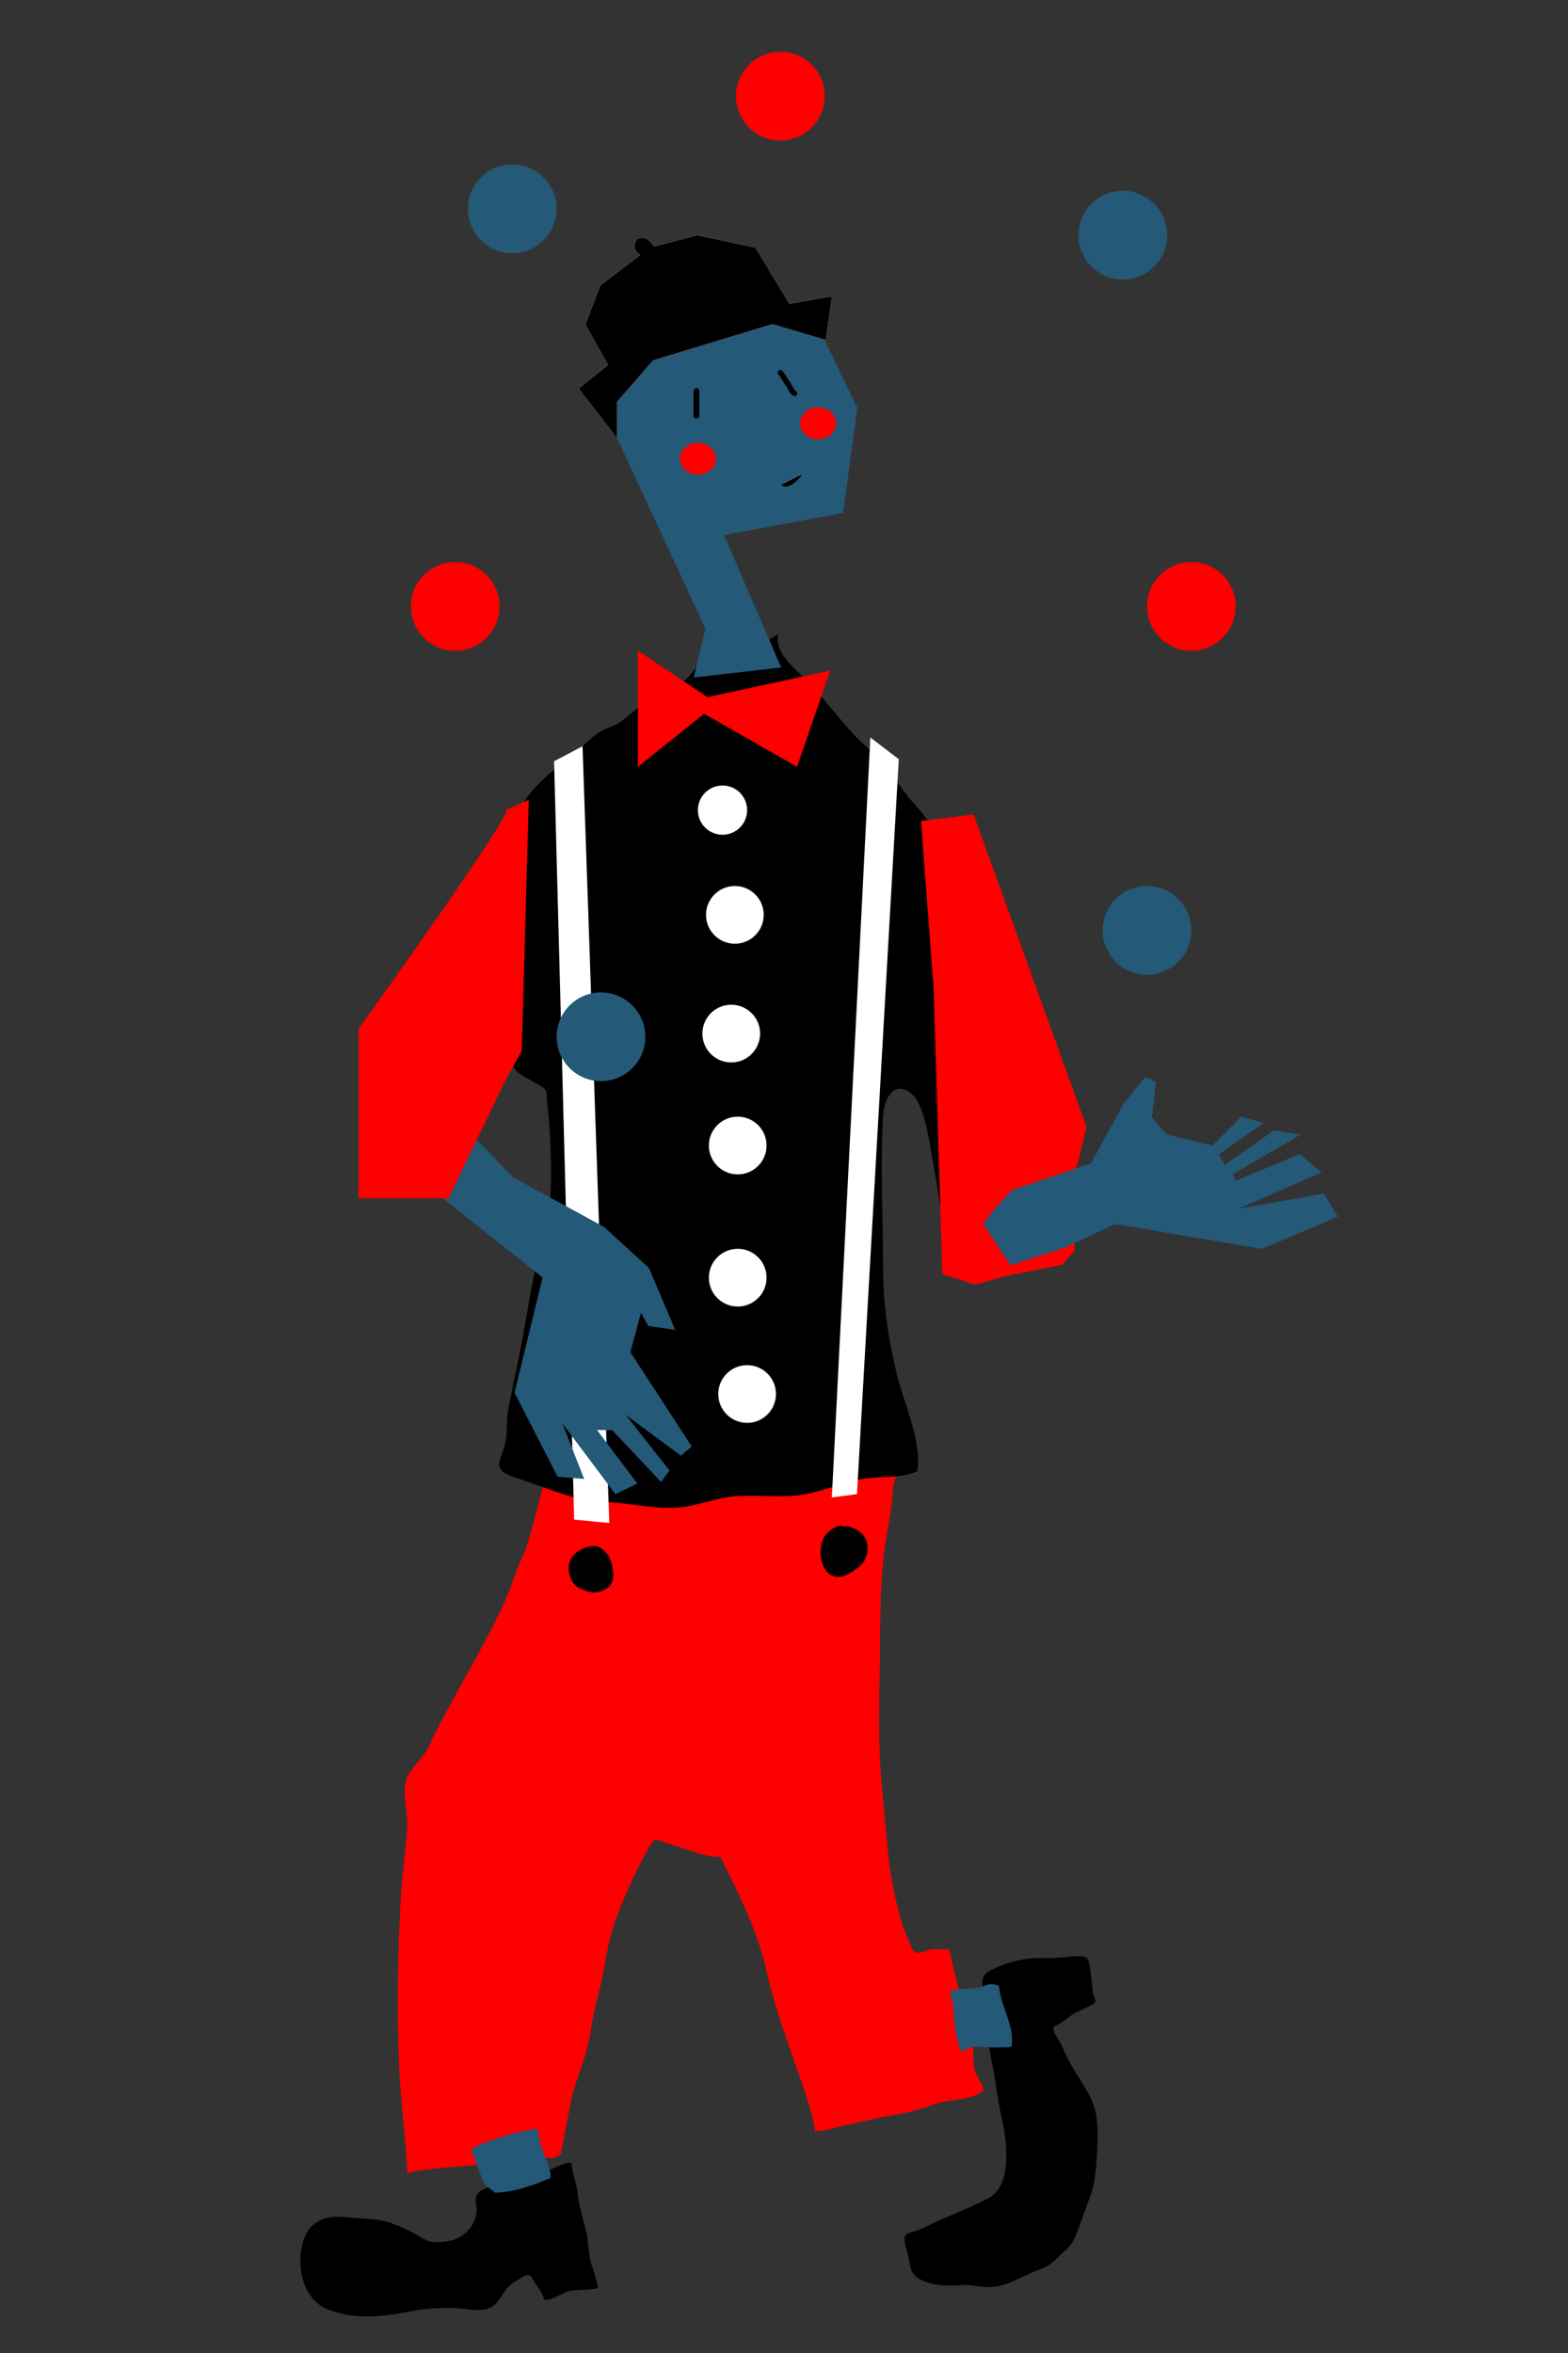 <?xml version="1.0" encoding="utf-8"?>
<!-- Generator: Adobe Illustrator 16.0.4, SVG Export Plug-In . SVG Version: 6.00 Build 0)  -->
<!DOCTYPE svg PUBLIC "-//W3C//DTD SVG 1.1//EN" "http://www.w3.org/Graphics/SVG/1.1/DTD/svg11.dtd">
<svg version="1.1" id="Ebene_1" xmlns="http://www.w3.org/2000/svg" xmlns:xlink="http://www.w3.org/1999/xlink" x="0px" y="0px"
	 width="283.46px" height="425.2px" viewBox="0 0 283.46 425.2" enable-background="new 0 0 283.46 425.2" xml:space="preserve">
<rect x="0" y="0" width="283.46" height="425.2" fill="#333333" stroke="none"/>
<g>
	<path d="M187.792,353.829c1.631,0.014,3.184-0.005,4.853-0.167c0.917-0.089,3.107-0.454,3.815,0.127
		c0.55,0.452,0.692,2.994,0.839,3.724c0.148,0.736,0.121,1.519,0.216,2.264c0.062,0.499,0.602,1.566,0.499,1.969
		c-0.146,0.572-3.127,1.674-3.756,2.05c-1.142,0.684-2.577,2.021-3.805,2.419c-0.282,0.992,1.026,2.357,1.402,3.265
		c0.681,1.644,1.588,3.373,2.531,4.906c1.755,2.859,3.593,5.313,3.906,8.709c0.296,3.202,0.027,6.305-0.25,9.447
		c-0.18,2.033-0.721,3.814-1.456,5.707c-0.821,2.115-1.51,4.431-2.468,6.473c-0.653,1.391-2.063,2.355-3.116,3.427
		c-1.45,1.476-2.434,1.686-4.182,2.391c-2.415,0.973-4.691,2.475-7.364,2.71c-1.9,0.167-3.729-0.47-5.636-0.329
		c-2.542,0.189-5.713,0.175-7.939-1.314c-1.068-0.715-1.309-1.726-1.48-2.895c-0.17-1.16-0.689-2.404-0.837-3.463
		c-0.232-1.655,0.352-1.599,1.745-2.041c1.419-0.449,2.754-1.179,4.124-1.819c2.203-1.029,4.486-1.849,6.645-2.91
		c2.254-1.107,3.923-1.494,4.992-3.975c0.911-2.114,0.924-4.693,0.774-6.937c-0.174-2.597-0.788-4.769-1.252-7.247
		c-0.474-2.538-0.713-5.158-1.288-7.654c-0.864-3.75-0.502-7.589-1.164-11.338c-0.365-2.069-1.401-4.085,0.85-5.25
		C181.591,354.734,184.856,353.805,187.792,353.829z"/>
	<path d="M89.226,394.8c2.043-0.955,4.169-1.288,6.323-1.807c1.294-0.311,2.713-0.514,3.91-0.939
		c0.995-0.354,2.807-1.443,3.854-1.188c0.062,1.812,0.984,3.67,1.142,5.56c0.19,2.279,0.996,4.571,1.516,6.797
		c0.406,1.736,0.379,3.554,0.765,5.291c0.209,0.94,0.652,1.829,0.858,2.793c0.125,0.587,0.54,1.677,0.435,2.189
		c-1.636,0.366-3.413,0.157-5.056,0.506c-1.571,0.333-2.99,1.763-4.671,1.557c-0.078-1.112-0.974-2.05-1.538-2.958
		c-0.751-1.209-0.845-1.956-2.255-1.144c-0.91,0.524-2.362,1.323-3.013,2.207c-0.739,1.004-1.113,1.873-2.027,2.773
		c-1.672,1.648-4.627,0.781-6.808,0.66c-2.625-0.146-5.802,0.024-8.516,0.569c-5.087,1.022-10.142,1.528-14.898-0.361
		c-4.532-1.801-5.657-7.75-4.554-11.873c1.104-4.122,4.11-5.271,8.127-4.757c1.989,0.255,4.05,0.177,6.059,0.555
		c1.869,0.353,3.637,1.184,5.334,1.99c1.503,0.714,2.746,1.907,4.474,1.95c1.872,0.046,3.979-0.365,5.362-1.58
		c1.417-1.244,2.409-3.093,2.03-5.005C85.561,395.965,87.098,395.796,89.226,394.8z"/>
	<path fill="#FF0000" d="M98.108,264.241c0.534,0.416,1.148,0.15,1.771,0.112c1.59-0.098,3.139-0.002,4.744-0.157
		c7.893-0.76,15.827-0.583,23.752-0.89c8.042-0.311,16.097-1.722,24.13-1.862c2.75-0.048,5.421,0.128,8.161,0.313
		c1.365,0.093,2.968,0.384,4.324,0.142c-1.258,1.326-2.032,2.936-2.832,4.564c-0.603,1.229-0.753,2.531-0.845,3.853
		c-0.222,3.194-0.979,6.32-1.389,9.494c-1.01,7.813-0.751,15.683-0.923,23.546c-0.144,6.568-0.188,13.112,0.43,19.639
		c0.378,3.998,0.757,7.996,1.135,11.993c0.398,4.202,1.225,8.036,2.361,12.105c0.355,1.275,0.781,2.352,1.336,3.543
		c0.263,0.565,0.576,1.809,1.188,2.11c0.854,0.421,2.325-0.541,3.209-0.537c0.917,0.003,1.941,0.006,2.935,0.057
		c0.581,2.552,1.063,4.984,1.891,7.507c0.943,2.875,1.665,5.697,2.271,8.653c0.391,1.901-0.029,4.119,0.536,5.972
		c0.197,0.645,0.8,1.499,1.129,2.136c0.703,1.359,0.388,1.416-1.005,2.033c-2.429,1.077-5.121,0.748-7.628,1.715
		c-2.945,1.136-5.74,1.689-8.843,2.205c-2.355,0.392-4.659,1.093-7.034,1.531c-1.861,0.343-3.595,1.12-5.576,1.056
		c-0.447-3.213-1.697-6.625-2.743-9.716c-2.136-6.312-4.55-12.463-5.976-19.006c-1.59-7.302-5.073-14.14-8.354-20.755
		c-2.349-0.147-3.945-0.573-6.151-1.398c-1.33-0.498-2.751-0.831-4.103-1.343c-1.721-0.653-1.816-0.556-2.724,1.061
		c-2.512,4.472-4.675,9.229-6.329,14.032c-0.781,2.266-1.232,4.837-1.654,7.215c-0.725,4.079-1.987,8.019-2.569,12.122
		c-0.475,3.347-1.769,6.47-2.802,9.656c-0.807,2.486-1.102,5.003-1.654,7.524c-0.281,1.281-0.434,2.642-0.726,3.835
		c-0.18,0.733,0.168,0.549-0.431,1.119c-0.615,0.585-1.778,0.532-2.558,0.601c-4.436,0.392-8.869,0.839-13.302,1.259
		c-2.575,0.244-5.17,0.407-7.735,0.725c-0.905,0.112-3.155,0.282-3.867,0.838c-0.282-6.124-1.148-12.223-1.443-18.342
		c-0.5-10.358-0.325-20.75,0.207-31.113c0.227-4.429,0.918-8.816,1.184-13.23c0.183-3.037-1.355-6.699,0.281-9.513
		c1.156-1.988,2.819-3.19,3.764-5.336c1.161-2.637,2.637-5.219,4.009-7.762c3.058-5.668,6.333-11.224,9.09-17.05
		c1.003-2.121,1.777-4.155,2.521-6.368c0.609-1.814,1.624-3.482,2.146-5.334c0.666-2.359,1.345-4.744,1.915-7.062
		c0.47-1.914,1.51-4.785,1.136-6.711c-0.02-0.207-0.018-0.192,0.004,0.042"/>
	<path d="M94.569,145.291c1.276-2.925,6.998-7.504,10.143-9.966c1.072-0.841,2.05-1.872,3.123-2.682
		c1.321-0.997,2.574-1.156,3.807-1.865c1.759-1.012,3.241-2.725,5.038-3.808c1.944-1.172,3.723-1.929,5.671-2.983
		c2.488-1.347,3.185-3.53,5.227-5.066c1.827-1.374,4.617-0.634,6.756-1.426c2.359-0.874,4.293-1.503,6.396-2.935
		c-1.033,3.467,3.73,6.855,5.797,9.098c2.827,3.068,5.413,6.525,8.212,9.508c1.37,1.46,2.831,2.382,4.094,3.899
		c1.629,1.955,3.275,4.08,4.75,6.159c1.138,1.604,2.703,2.952,3.79,4.579c1.451,2.17,1.125,4.323,1.107,6.932
		c-0.042,6.148,1.959,12.492,2.494,18.75c0.731,8.552,1.296,16.937,1.296,25.566c0,5.453,0,10.906,0,16.359c0,2.528,0,5.055,0,7.583
		c0,2.477-0.783,5.086-0.629,7.39c0.337-1.353-0.409-2.518-0.651-3.725c-0.367-1.832-0.361-3.698-0.6-5.562
		c-0.543-4.244-1.246-8.768-2.05-13.011c-0.518-2.729-1.37-9.133-3.935-10.751c-3.355-2.116-4.619,1.905-4.769,4.426
		c-0.531,8.896,0,17.991,0,26.904c0,6.916,0.878,13.067,2.527,19.773c1.358,5.526,4.454,11.797,3.68,17.402
		c-2.966,1.43-7.209,0.808-10.488,1.512c-3.551,0.763-7.584,2.497-11.371,2.879c-3.589,0.363-7.257-0.121-10.865,0.126
		c-3.306,0.226-6.296,1.487-9.49,1.942c-4.242,0.605-8.979-0.554-13.247-0.831c-2.59-0.168-5.083-0.424-7.577-1.175
		c-3.353-1.01-6.681-2.316-9.986-3.419c-4.427-1.477-1.914-3.235-1.375-6.611c0.308-1.931,0.041-3.793,0.46-5.684
		c0.505-2.278,0.883-4.667,1.402-6.961c1.695-7.495,2.511-15.267,4.547-22.729c1.14-4.173,1.77-7.522,1.77-12.035
		c0-4.517-0.156-8.898-0.664-13.233c-0.323-2.752,0.301-2.542-1.881-3.772c-4.126-2.328-4.635-2.079-4.819-6.967
		c-0.158-4.18-0.217-8.36-0.217-12.543c0-4.288,0.002-8.576,0-12.864c0-3.576,0-7.021,0-10.601"/>
	<polygon fill="#FF0000" points="115.314,117.588 115.314,138.565 127.301,128.976 144.085,138.565 150.077,121.184 
		127.901,125.979 	"/>
	<circle fill="#245977" cx="202.98" cy="42.497" r="8.016"/>
	<circle fill="#FF0000" cx="141.078" cy="17.373" r="8.016"/>
	<circle fill="#245977" cx="92.599" cy="37.741" r="8.017"/>
	<circle fill="#FF0000" cx="215.368" cy="109.573" r="8.016"/>
	<circle fill="#245977" cx="207.351" cy="168.119" r="8.016"/>
	<polygon fill="#245977" points="141.218,120.614 130.898,96.693 152.418,92.684 154.984,73.697 147.09,57.362 111.746,58.572 
		111.543,79.166 127.509,113.569 125.431,122.428 	"/>
	<ellipse fill="#FF0000" cx="147.894" cy="76.487" rx="3.259" ry="2.874"/>
	<ellipse fill="#FF0000" cx="126.16" cy="82.89" rx="3.261" ry="2.875"/>
	<path fill="none" stroke="#000000" stroke-width="1.044" stroke-linecap="round" stroke-linejoin="round" d="M125.903,70.828
		c0-0.208,0-0.22,0-0.038c0,1.446,0,2.894,0,4.34c0,0.184,0,0.17,0-0.036"/>
	<path fill="#FFFFFF" d="M142.698,54.892l-6.106-10.148l-10.558-2.249l-7.765,2.044c-0.509-0.584-0.975-1.343-1.809-1.562
		c-0.69-0.184-1.414,0.198-1.641,0.734c-0.049,0.114-0.055,0.233-0.032,0.346c-0.167,0.475-0.044,1.03,0.277,1.434
		c0.182,0.226,0.427,0.415,0.677,0.592l-7.212,5.471l-2.723,7.082l4.115,7.297l-5.321,4.283l6.941,8.948v-6.536l6.535-7.514
		l21.563-6.534l9.637,2.855l1.14-7.904L142.698,54.892z"/>
	<path d="M141.236,87.622c1.217,1.119,3.173-1.021,3.798-1.9"/>
	<path fill="none" stroke="#000000" stroke-width="0.971" stroke-linecap="round" stroke-linejoin="round" d="M141.08,67.354
		c0.552,0.653,0.94,1.419,1.428,2.116c0.325,0.466,0.602,1.367,1.123,1.613"/>
	<circle fill="#FF0000" cx="82.298" cy="109.573" r="8.016"/>
	<circle fill="#FFFFFF" cx="130.612" cy="146.391" r="4.451"/>
	<circle fill="#FFFFFF" cx="132.848" cy="165.317" r="5.214"/>
	<circle fill="#FFFFFF" cx="132.192" cy="186.771" r="5.215"/>
	<circle fill="#FFFFFF" cx="133.364" cy="207" r="5.215"/>
	<circle fill="#FFFFFF" cx="133.364" cy="230.878" r="5.215"/>
	<circle fill="#FFFFFF" cx="135.062" cy="251.901" r="5.214"/>
	<g>
		<polygon fill="#FFFFFF" points="100.165,137.567 105.308,134.844 110.146,275.205 103.795,274.6 		"/>
		<polygon fill="#FFFFFF" points="157.338,133.259 162.479,137.192 154.917,269.99 150.379,270.594 		"/>
	</g>
	<polygon fill="#245977" points="75.981,195.362 71.478,209.752 98.09,230.841 93.015,251.666 100.803,266.85 105.603,267.253 
		101.661,257.195 111.271,270.012 115.206,268.061 107.927,258.402 110.688,258.437 119.529,267.824 121.027,265.715 
		113.087,255.637 123.083,263.044 125.051,261.378 113.961,244.343 115.874,237.244 117.215,239.611 122.065,240.307 
		117.311,229.125 109.218,221.724 92.675,212.68 	"/>
	<circle fill="#245977" cx="108.644" cy="187.345" r="8.016"/>
	<g>
		<path fill="#FF0000" d="M91.57,146.32c0.589,1.621-26.735,39.551-26.735,39.551v30.68h16.244l10.501-21.765l2.745-4.872
			l1.266-45.404L91.57,146.32z"/>
		<polygon fill="#FF0000" points="176.016,147.179 196.409,203.617 194.014,213.693 194.251,225.972 192.008,228.54 
			182.885,230.362 181.27,230.732 176.298,232.158 170.356,230.203 168.762,178.371 166.493,148.361 		"/>
	</g>
	<path fill="#245977" d="M177.837,221.278c-0.021,0.074,4.87,7.382,4.87,7.382l9.809-3.231l9.08-4.234l26.542,4.47l13.722-5.807
		l-2.542-4.17l-15.478,2.752l15.062-6.583l-3.94-3.317l-11.565,4.83l-0.531-1.154l12.216-7.19l-4.817-0.741l-8.851,6.22
		l-1.103-1.875l8.158-5.731l-4.079-1.113L219.21,207l-8.214-1.975l-2.754-3.098l0.745-6.448l-1.948-0.897l-3.844,4.736
		l-5.971,10.903l-14.243,4.803C182.982,215.024,178.254,219.878,177.837,221.278z"/>
	<path d="M142.698,54.892l-6.106-10.148l-10.558-2.249l-7.765,2.044c-0.509-0.584-0.975-1.343-1.809-1.562
		c-0.69-0.184-1.414,0.198-1.641,0.734c-0.049,0.114-0.055,0.233-0.032,0.346c-0.167,0.475-0.044,1.03,0.277,1.434
		c0.182,0.226,0.427,0.415,0.677,0.592l-7.212,5.471l-2.723,7.082l4.115,7.297l-5.321,4.283l6.941,8.948v-6.536l6.535-7.514
		l21.563-6.534l9.637,2.855l1.14-7.904L142.698,54.892z"/>
	<path d="M109.988,281.125c-0.583-0.931-1.678-1.91-2.851-1.747c-1.257,0.175-2.454,0.608-3.353,1.527
		c-0.833,0.851-1.163,2.216-0.886,3.375c0.196,0.818,0.543,1.706,1.185,2.283c0.477,0.427,1.12,0.601,1.698,0.837
		c1.362,0.556,2.652,0.432,3.884-0.341c1.148-0.722,1.31-1.846,1.162-3.117C110.719,283.005,110.489,281.924,109.988,281.125z"/>
	<path d="M153.14,276.355c0,0.091,0.002,0.094,0.008,0.011c-1.036-1.627-3.436,0.239-4.114,1.312
		c-1.344,2.129-0.792,7.174,2.449,7.281c1.347,0.044,3.053-1.185,3.985-1.995c1.003-0.872,1.42-2.124,1.363-3.436
		c-0.07-1.588-0.857-2.426-2.13-3.179c-0.339-0.201-1.762-0.836-2.008-0.441"/>
	<path fill="#245977" d="M88.055,395.122c-0.504,0.198-2.39-5.54-2.907-6.574c1.365-1.284,4.441-1.917,6.241-2.604
		c1.069-0.409,2.241-0.57,3.331-0.833c0.683-0.165,1.832-0.568,2.54-0.305c0.074,1.67,0.564,2.867,1.085,4.391
		c0.361,1.057,1.459,3.354,1.128,4.381c-3.458,1.45-6.783,2.656-10.565,2.656c0.21,0,0.419,0,0.629,0"/>
	<path fill="#245977" d="M171.773,360.671c0.638,0.616,0.647,3.902,0.76,4.889c0.217,1.895,0.496,3.29,1.157,5.056
		c0.848,0.223,1.076-0.541,1.769-0.703c0.726-0.169,1.784,0.018,2.529,0.018c1.591,0,3.279,0.144,4.842-0.056
		c0.747-3.559-2.015-7.488-2.231-10.992c-1.719-0.831-2.341,0.069-4.01,0.325c-1.584,0.243-3.205,0.143-4.787,0.435
		c-0.054,0.229,0.06,0.324,0.342,0.287"/>
</g>
</svg>
